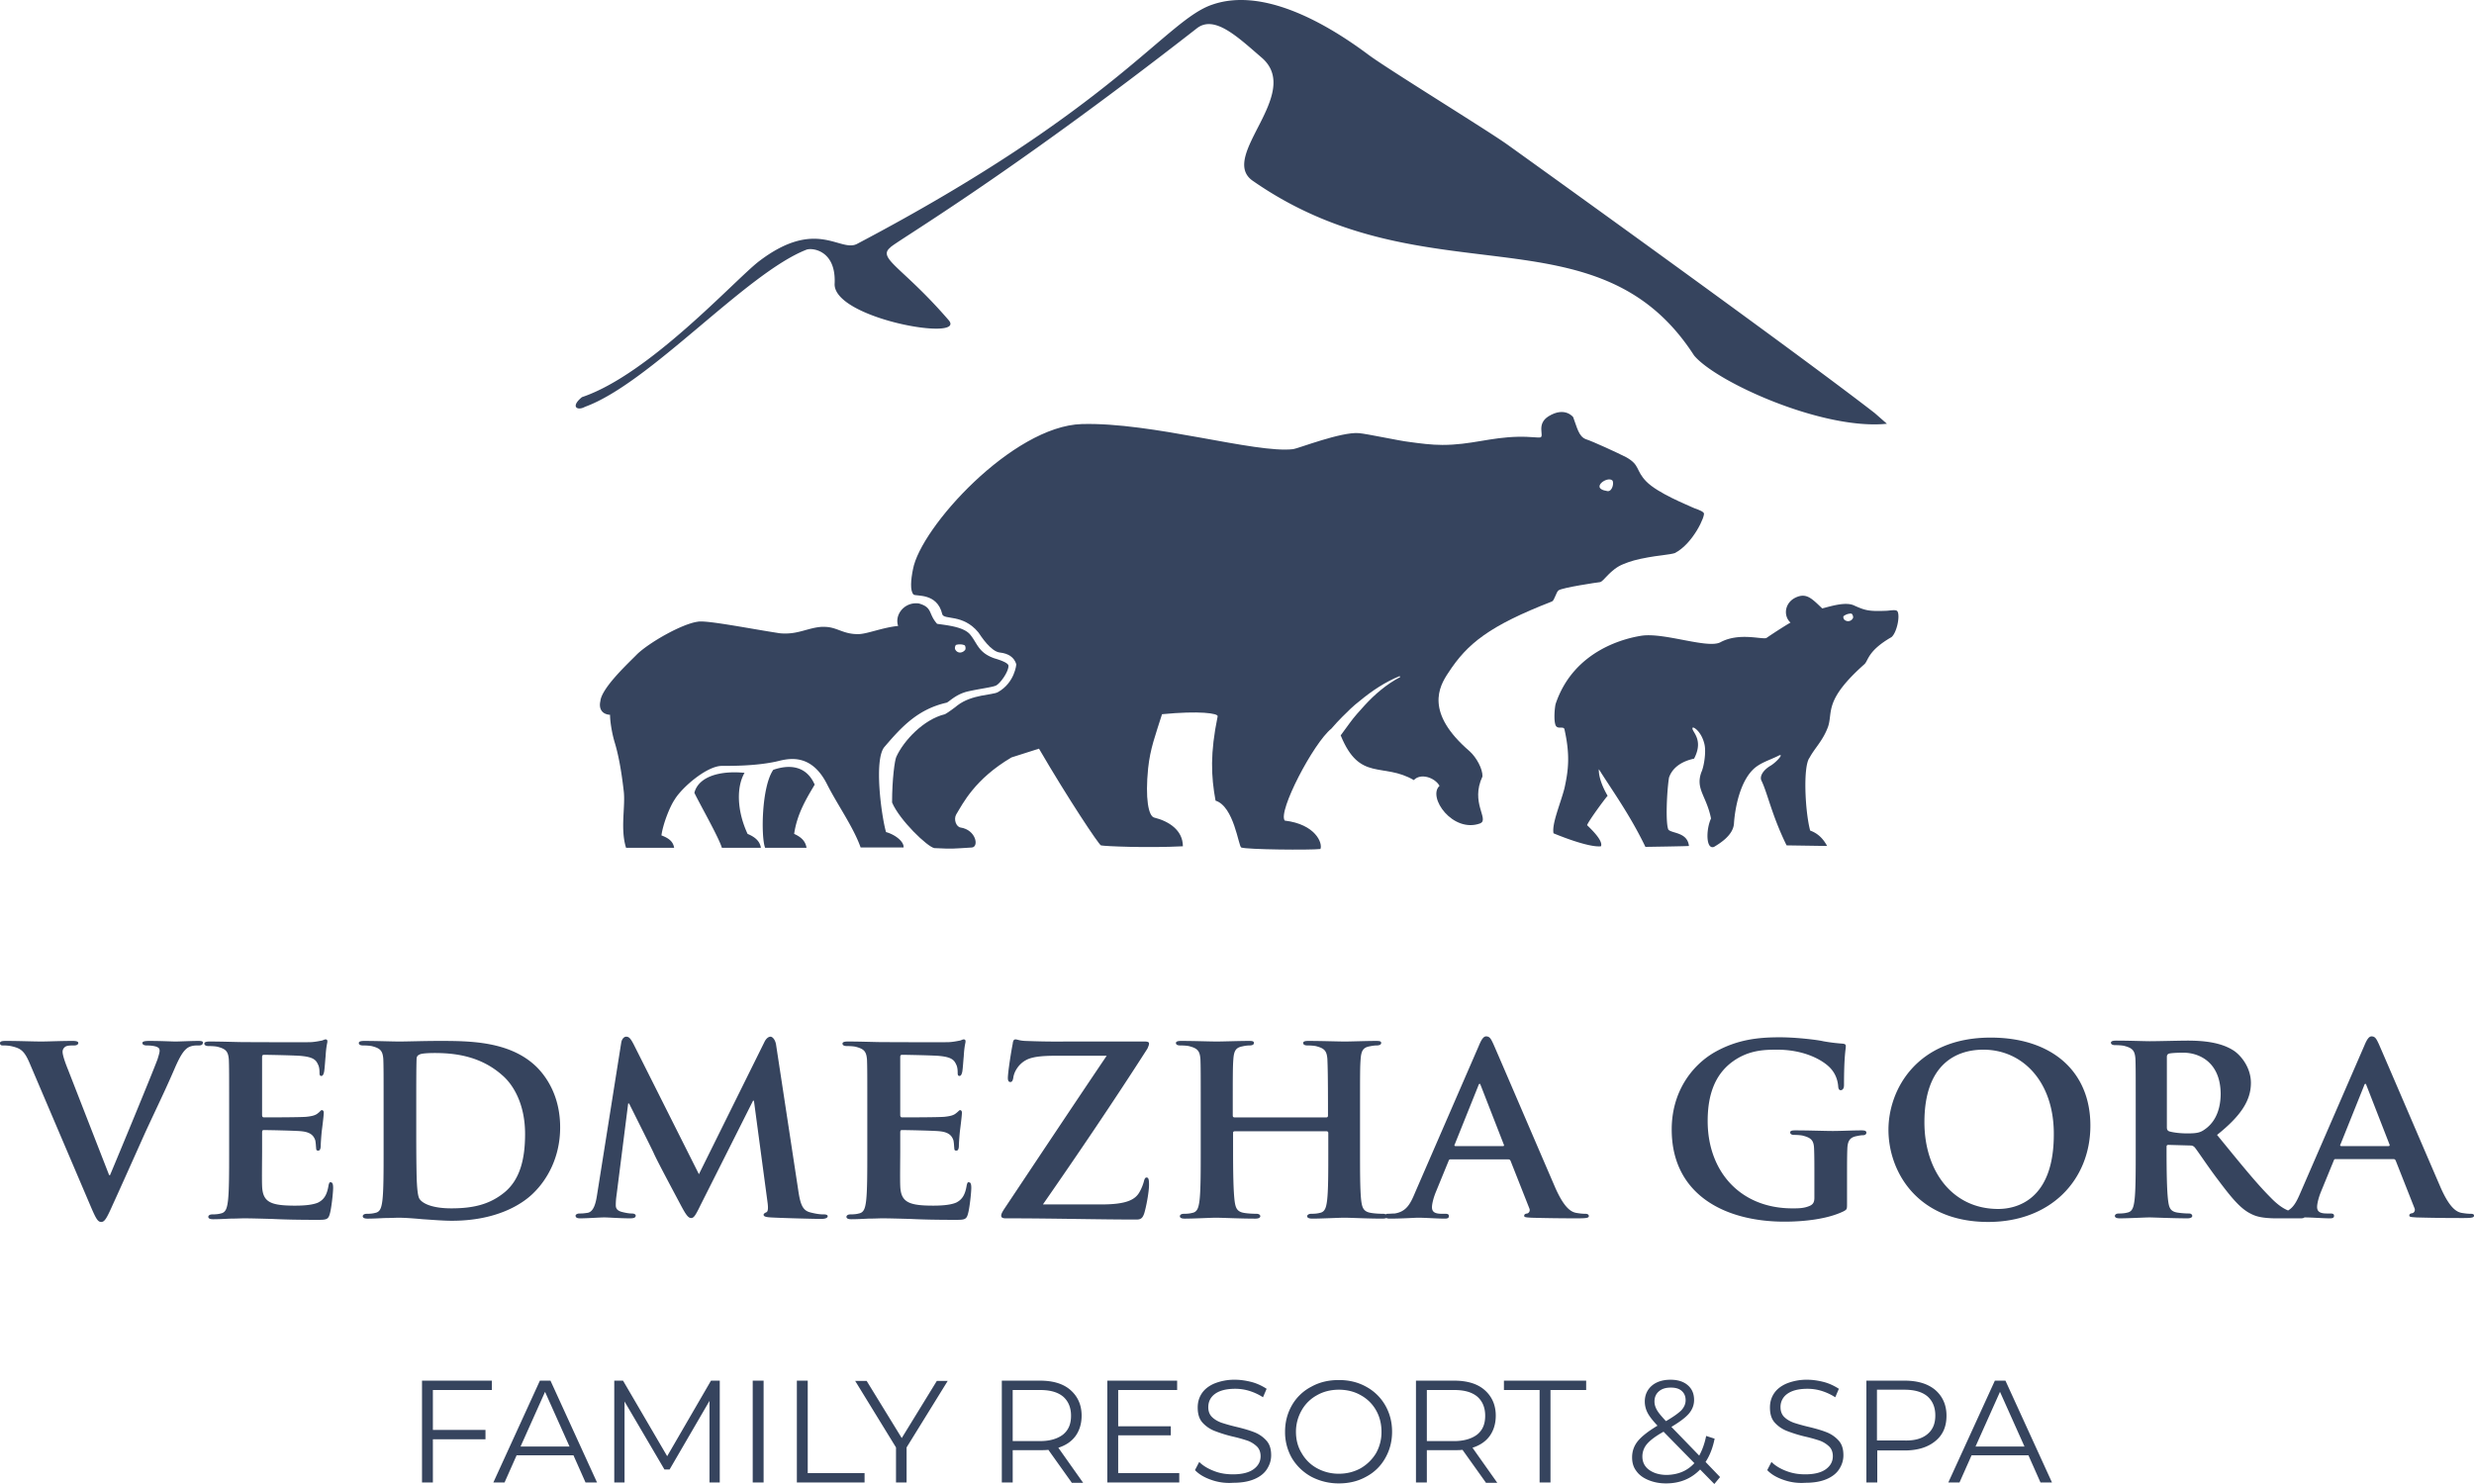 <svg width="190" height="114" fill="none" xmlns="http://www.w3.org/2000/svg"><path d="M112.876 57.72c-3.459-2.971-2.368-4.968-1.648-6.036 1.463-2.252 3.134-3.599 7.963-5.48.186-.069.325-.742.511-.858.325-.21 2.948-.604 3.18-.627.279-.047.79-.999 1.811-1.393.511-.21.975-.349 1.881-.511.58-.116 1.695-.21 2.043-.325 1.416-.72 2.391-2.926 2.229-3.088-.163-.21-.697-.325-.906-.441-.325-.163-2.623-1.068-3.506-1.974-.835-.859-.464-1.254-1.532-1.857-.673-.348-2.6-1.23-3.111-1.393-.557-.21-.673-.906-.975-1.695 0 0-.627-.836-1.88-.07-.975.604-.325 1.51-.627 1.625-.186.047-.906-.07-1.695-.046-2.205.046-3.622.627-5.85.627-.836 0-1.718-.116-2.554-.232-.673-.07-3.25-.627-3.854-.674-1.346-.116-4.666 1.184-5.038 1.23-2.879.35-10.842-2.089-16.251-1.926-5.293.162-12.374 7.94-12.955 11.167-.162.79-.232 1.649.047 1.928.186.162 1.81-.163 2.205 1.509.116.464 1.602-.047 2.786 1.416.186.279.952 1.463 1.649 1.532.626.07 1.09.349 1.253.906 0 0-.116 1.416-1.416 2.136-.395.232-1.996.162-3.11 1.021-.187.163-.837.627-.953.674-1.648.395-3.18 2.043-3.737 3.273-.117.233-.326 1.695-.326 3.506.558 1.347 2.74 3.437 3.25 3.506 1.463.07 1.347.047 2.88-.046.557-.047.325-1.347-.86-1.533-.348-.046-.557-.627-.348-.998.511-.836 1.416-2.716 4.249-4.388l2.112-.673c2.23 3.83 4.597 7.383 4.76 7.43.278.069 3.575.208 6.291.069 0-1.23-1.068-1.927-2.205-2.206-.441-.116-.697-1.462-.465-3.784.163-1.533.558-2.531 1.068-4.156 2.88-.279 4.319-.07 4.272.162-.58 2.833-.51 4.574-.162 6.478 1.416.441 1.764 3.506 1.973 3.599.441.162 5.293.209 6.083.116.185-.465-.395-1.904-2.74-2.183-.557-.673 2.206-5.967 3.575-7.058.279-.325.558-.627.836-.905.441-.441.859-.86 1.347-1.23.952-.79 1.973-1.464 3.064-1.905l.047.07c-1.068.557-1.974 1.347-2.74 2.182-.395.442-.789.86-1.137 1.347-.233.325-.465.627-.697.952 1.463 3.599 3.227 2.043 5.618 3.436.511-.557 1.602-.209 1.974.441-.952.86 1.021 3.669 3.134 2.88.696-.326-.789-1.58.162-3.6.024-.58-.464-1.462-.975-1.926Zm10.146-20.663c.185-.163.58-.325.789-.163.163.116.047.86-.348.836-.906-.14-.604-.534-.441-.673Z" fill="#36445E"/><path d="M46.85 54.911c0 .441.116 1.3.348 2.09.279.905.51 2.09.697 3.715.162 1.184-.279 2.925.185 4.411h3.692c-.07-.441-.349-.72-.975-.952.116-.859.627-2.182 1.021-2.763.58-.952 2.484-2.577 3.622-2.577.905 0 2.6 0 4.132-.325.743-.163 2.624-.836 3.924 1.695.79 1.579 2.043 3.32 2.6 4.899h3.297c.046-.465-.674-.999-1.347-1.184-.348-1.184-.952-5.596-.116-6.548 1.254-1.462 2.507-2.879 4.76-3.39.185-.046.673-.626 1.601-.858.906-.21 1.927-.326 2.206-.465.325-.162.975-1.068.952-1.532-.047-.232-.697-.441-1.091-.558-1.254-.44-1.3-1.184-1.881-1.857-.51-.557-1.695-.673-2.507-.79-.674-.742-.349-1.23-1.3-1.532-.117-.046-.233-.046-.325-.046-.952 0-1.649.905-1.37 1.741-1.207.116-2.391.627-3.065.627h-.046c-1.138 0-1.602-.557-2.554-.557h-.232c-.952.07-1.695.51-2.74.51-.185 0-.394 0-.626-.046-2.113-.325-5.503-.998-6.13-.859-1.207.163-3.69 1.579-4.643 2.485-.58.603-2.74 2.577-2.832 3.621-.116.488.047.999.743 1.045Zm26.56-5.363s.115-.047.278-.047c.116 0 .232 0 .394.07.07.047.116.325 0 .395a.495.495 0 0 1-.348.162.406.406 0 0 1-.325-.162c-.162-.186 0-.418 0-.418Z" fill="#36445E"/><path d="M53.327 60.901c.395.836 1.858 3.39 2.113 4.226h2.995c-.07-.441-.349-.79-1.022-1.068-.859-1.857-.835-3.668-.232-4.69-1.88-.186-3.529.279-3.854 1.532Zm6.06-1.764c-.906 1.3-.952 5.177-.627 5.99h3.18c-.07-.441-.325-.79-.951-1.068.232-1.579.975-2.763 1.578-3.784-.673-1.533-2.043-1.533-3.18-1.138Zm84.599-27.397c-6.013-4.667-24.702-18.11-28.231-20.64-1.602-1.138-9.124-5.758-10.633-6.873C101.617 1.604 96.904-.95 93.12.35c-3.576 1.184-7.383 7.894-27.303 18.388-1.3.674-3.11-2.043-7.545 1.347-1.88 1.462-8.404 8.683-13.581 10.424-.906.744-.348 1.069.232.744 4.991-1.811 12.374-10.263 17.017-12.074.442-.162 2.276.047 2.16 2.6-.163 2.694 10.215 4.505 8.752 2.81-3.506-4.063-5.502-4.736-4.48-5.572.185-.325 8.45-5.062 23.564-16.856 1.346-1.022 3.11.673 4.944 2.252 3.251 2.763-3.343 7.615-.673 9.473 13.326 9.287 26.443 1.857 33.896 13.42 1.694 2.043 9.89 5.757 14.811 5.247l-.928-.813Zm-4.968 32.063c-.395-1.462-.558-4.945-.047-5.595.395-.743 1.022-1.3 1.416-2.368.395-1.138-.348-2.02 2.786-4.806.325-.279.232-1.022 2.09-2.09.394-.325.673-1.579.464-1.973-.116-.186-.58-.047-.975-.047-1.254.047-1.532-.046-2.322-.394-.626-.325-1.694 0-2.484.209-.789-.743-1.207-1.23-2.043-.836-.836.395-.975 1.393-.394 1.927-.117.046-1.184.72-1.858 1.184-.394.116-2.112-.441-3.529.325-.975.51-4.248-.743-6.013-.51-1.091.162-5.223 1.02-6.639 5.246-.07.279-.163 1.254 0 1.649.162.325.58.046.673.278.441 1.974.325 3.112 0 4.574-.325 1.23-.975 2.717-.836 3.437 0 0 2.624 1.114 3.645.998.186-.441-.789-1.347-1.068-1.625.163-.395 1.416-2.09 1.579-2.253-.627-1.068-.697-1.81-.673-2.043 1.021 1.626 2.391 3.506 3.575 5.967 0 0 3.134-.046 3.343-.07-.116-1.067-1.3-.951-1.579-1.253-.232-.51-.116-2.972.047-3.994.394-1.184 1.764-1.416 1.927-1.462.789-1.51-.233-2.09-.116-2.368.046-.116.673.278.905 1.23.162.627-.046 1.811-.232 2.183-.465 1.3.394 1.81.743 3.552-.395.859-.395 2.415.232 2.182.464-.278 1.486-.905 1.532-1.81.07-1.069.441-3.32 1.648-4.296.511-.395 1.068-.557 1.695-.859.627-.348-.069.464-.557.743-.58.348-.836.836-.673 1.138.464.952.789 2.647 1.927 4.968l3.111.047c-.256-.488-.65-.952-1.3-1.184Zm2.553-16.46s.233-.21.581-.21c.116 0 .185.232.162.325a.412.412 0 0 1-.58.21c-.209-.094-.163-.326-.163-.326ZM33.245 106.779v3.065h4.04v.72h-4.04v3.32h-.835v-7.824h5.363v.719h-4.528Zm10.795 5.015h-4.364l-.928 2.09h-.86l3.576-7.824h.812l3.576 7.824h-.883l-.928-2.09Zm-.301-.673-1.88-4.202-1.881 4.202h3.761Zm11.538-5.061v7.824h-.789v-6.269l-3.065 5.271h-.394l-3.065-5.224v6.222h-.789v-7.824h.673l3.39 5.804 3.366-5.804h.673Zm2.531 0h.836v7.824h-.836v-7.824Zm3.389 0h.836v7.104h4.365v.72h-5.2v-7.824Zm8.428 5.131v2.693h-.813v-2.693l-3.134-5.108h.882l2.693 4.388 2.694-4.388h.835l-3.157 5.108Zm12.675 2.693-1.787-2.508c-.209.024-.418.024-.627.024h-2.112v2.484h-.836v-7.824h2.925c.998 0 1.788.232 2.345.719.557.488.859 1.138.859 1.974 0 .603-.163 1.137-.464 1.555-.302.418-.743.72-1.324.906l1.904 2.693h-.882v-.023Zm-.65-3.692c.419-.348.604-.812.604-1.439s-.209-1.115-.603-1.463c-.418-.348-.998-.511-1.788-.511h-2.09v3.924h2.09c.79 0 1.37-.186 1.788-.511Zm8.916 2.972v.72H85.04v-7.824h5.363v.719h-4.527v2.786h4.04v.697h-4.04v2.902h4.69Zm2.437.511c-.534-.186-.951-.441-1.23-.743l.325-.627c.279.279.65.511 1.138.697.464.185.951.255 1.462.255.697 0 1.23-.139 1.579-.395.348-.255.534-.58.534-.998 0-.302-.093-.557-.279-.743a2.098 2.098 0 0 0-.696-.441c-.279-.093-.65-.209-1.161-.325a10.503 10.503 0 0 1-1.416-.441 2.462 2.462 0 0 1-.906-.627c-.255-.279-.371-.673-.371-1.161 0-.395.093-.743.302-1.068.209-.325.534-.581.952-.766a4.1 4.1 0 0 1 1.602-.302c.44 0 .882.07 1.323.186.418.116.79.301 1.114.51l-.278.651a4.287 4.287 0 0 0-1.045-.488 3.664 3.664 0 0 0-1.091-.163c-.697 0-1.208.14-1.556.395-.348.256-.51.604-.51 1.022 0 .302.092.557.278.743.186.185.418.325.72.441a13.9 13.9 0 0 0 1.16.325c.581.139 1.045.278 1.394.418.348.139.65.348.905.627.255.278.371.65.371 1.137 0 .395-.116.743-.325 1.068-.209.325-.534.581-.975.767-.44.185-.975.278-1.625.278a4.103 4.103 0 0 1-1.695-.232Zm7.708-.232a3.959 3.959 0 0 1-1.486-1.416 4.003 4.003 0 0 1-.534-2.044c0-.766.186-1.439.534-2.043a3.648 3.648 0 0 1 1.486-1.416c.627-.348 1.323-.511 2.113-.511.766 0 1.462.163 2.089.511a3.733 3.733 0 0 1 1.463 1.416c.348.604.534 1.277.534 2.043 0 .767-.186 1.44-.534 2.044a3.583 3.583 0 0 1-1.463 1.416c-.627.348-1.323.511-2.089.511a4.51 4.51 0 0 1-2.113-.511Zm3.784-.65a3.332 3.332 0 0 0 1.184-1.161 3.282 3.282 0 0 0 .418-1.649c0-.603-.139-1.161-.418-1.648a2.993 2.993 0 0 0-1.184-1.161c-.487-.279-1.068-.418-1.671-.418-.604 0-1.184.139-1.672.418a2.997 2.997 0 0 0-1.184 1.161 3.298 3.298 0 0 0-.44 1.648c0 .604.138 1.161.44 1.649.279.487.673.882 1.184 1.161a3.442 3.442 0 0 0 1.672.418c.603 0 1.161-.14 1.671-.418Zm9.612 1.091-1.788-2.508c-.209.024-.418.024-.627.024h-2.112v2.484h-.836v-7.824h2.925c.998 0 1.788.232 2.345.719.557.488.859 1.138.859 1.974 0 .603-.163 1.137-.464 1.555-.302.418-.743.72-1.324.906l1.904 2.693h-.882v-.023Zm-.65-3.692c.418-.348.603-.812.603-1.439s-.209-1.115-.603-1.463c-.418-.348-.999-.511-1.788-.511h-2.089v3.924h2.089c.766 0 1.37-.186 1.788-.511Zm4.782-3.413H115.5v-.719h6.315v.719h-2.74v7.105h-.836v-7.105ZM131.658 114l-1.091-1.114c-.673.696-1.532 1.068-2.623 1.068-.511 0-.952-.093-1.347-.256-.395-.162-.72-.395-.929-.696-.232-.302-.325-.65-.325-1.045 0-.464.14-.882.441-1.254.302-.371.813-.766 1.509-1.184-.371-.395-.626-.72-.766-.998a1.884 1.884 0 0 1-.209-.859c0-.488.186-.906.534-1.208.349-.302.836-.464 1.44-.464.557 0 .998.139 1.323.418.325.278.488.65.488 1.138 0 .394-.14.742-.395 1.044-.255.302-.72.65-1.347 1.022l2.136 2.206c.232-.418.418-.929.534-1.51l.65.209c-.139.697-.371 1.301-.696 1.788l1.114 1.161-.441.534Zm-1.532-1.602-2.368-2.415c-.627.349-1.045.674-1.277.952a1.463 1.463 0 0 0-.348.952c0 .418.162.766.51 1.022.349.255.813.394 1.37.394.859-.023 1.556-.301 2.113-.905Zm-2.74-5.503c-.209.186-.325.442-.325.767 0 .232.07.441.186.65.116.209.348.487.697.859.557-.325.951-.604 1.184-.836.209-.232.325-.488.325-.766 0-.302-.093-.534-.302-.72-.209-.186-.488-.255-.836-.255-.395 0-.696.092-.929.301Zm9.565 6.78c-.534-.186-.952-.441-1.23-.743l.325-.627c.279.279.65.511 1.138.697.487.185.951.255 1.462.255.697 0 1.231-.139 1.579-.395.348-.255.534-.58.534-.998 0-.302-.093-.557-.279-.743a2.106 2.106 0 0 0-.696-.441c-.279-.093-.65-.209-1.161-.325a10.508 10.508 0 0 1-1.416-.441 2.463 2.463 0 0 1-.906-.627c-.255-.279-.371-.673-.371-1.161 0-.395.093-.743.302-1.068.209-.325.534-.581.952-.766a4.098 4.098 0 0 1 1.601-.302c.442 0 .883.07 1.324.186.418.116.789.301 1.114.51l-.278.651a4.311 4.311 0 0 0-1.045-.488 3.666 3.666 0 0 0-1.091-.163c-.697 0-1.208.14-1.556.395a1.206 1.206 0 0 0-.511 1.022c0 .302.093.557.279.743.186.185.418.325.72.441.278.093.673.209 1.161.325.58.139 1.044.278 1.392.418.349.139.651.348.906.627.255.278.371.65.371 1.137 0 .395-.116.743-.325 1.068-.209.325-.534.581-.975.767-.441.185-.975.278-1.625.278a4.106 4.106 0 0 1-1.695-.232Zm11.678-6.896c.557.488.859 1.138.859 1.974 0 .836-.279 1.486-.859 1.95-.557.464-1.347.72-2.345.72h-2.112v2.461h-.836v-7.824h2.925c.998 0 1.788.232 2.368.719Zm-.604 3.39c.418-.348.604-.813.604-1.439 0-.627-.209-1.115-.604-1.463-.417-.348-.998-.511-1.787-.511h-2.09v3.901h2.09c.789.023 1.37-.14 1.787-.488Zm7.755 1.625h-4.365l-.929 2.09h-.859l3.576-7.824h.812l3.575 7.824h-.882l-.928-2.09Zm-.302-.673-1.881-4.202-1.88 4.202h3.761ZM15.23 79.963c-.58 0-1.44.046-1.765.046-.232 0-1.068-.046-1.996-.046-.372 0-.534.046-.534.163 0 .116.139.185.325.185.232 0 .534.023.743.093.162.07.255.116.255.325 0 .14-.093.418-.162.65-.442 1.184-2.856 7.012-3.645 8.893h-.07l-3.157-8.103c-.256-.627-.418-1.138-.418-1.37 0-.163.07-.279.185-.372.14-.116.418-.116.72-.116.163 0 .302-.07.302-.186 0-.139-.209-.162-.441-.162-.929 0-1.904.046-2.391.046-.65 0-1.718-.046-2.717-.046-.278 0-.464.023-.464.163 0 .116.046.185.209.185.14 0 .441 0 .72.07.673.162.952.348 1.37 1.347L7.01 92.779c.372.86.511 1.091.766 1.091.256 0 .418-.278.883-1.323.417-.906 1.3-2.879 2.484-5.526 1.021-2.206 1.509-3.18 2.252-4.899.487-1.137.743-1.416.975-1.602.325-.232.72-.209.905-.209.186 0 .302-.07.302-.186.046-.139-.116-.162-.348-.162Zm10.006 11.075c-.116.743-.348 1.114-.813 1.346-.487.21-1.277.233-1.764.233-1.904 0-2.484-.279-2.53-1.51-.024-.534 0-2.066 0-2.67v-1.44c0-.115.022-.185.115-.185.465 0 2.6.047 2.926.093.696.07.928.348 1.044.697.047.232.047.464.07.65 0 .093.046.139.163.139.162 0 .185-.255.185-.395 0-.139.047-.859.093-1.207.116-.906.14-1.207.14-1.323 0-.116-.07-.186-.14-.186-.093 0-.14.116-.302.232-.185.162-.44.232-.882.279-.418.046-2.855.046-3.273.046-.117 0-.14-.093-.14-.186v-4.457c0-.117.047-.163.14-.163.371 0 2.623.046 2.925.093.928.093 1.091.348 1.23.65.116.209.116.534.116.65 0 .14.024.232.14.232.139 0 .185-.209.209-.302.046-.209.092-.998.116-1.184.046-.835.139-1.044.139-1.16 0-.093-.023-.163-.14-.163-.092 0-.185.07-.301.093-.14.023-.441.093-.79.116-.37.023-4.503 0-5.107 0-.534 0-1.718-.047-2.693-.047-.279 0-.418.047-.418.163s.116.186.325.186c.279 0 .604.023.743.07.604.162.766.37.813.975.023.58.023 1.09.023 3.83v3.181c0 1.649 0 3.088-.093 3.854-.07.534-.163.883-.557.952-.163.047-.372.07-.65.07-.232 0-.302.116-.302.186 0 .116.116.185.371.185.395 0 .86-.023 1.3-.046.441 0 .86-.023 1.068-.023.558 0 1.254.023 2.16.046.905.047 2.042.07 3.435.07.697 0 .883 0 .999-.465.116-.371.255-1.602.255-1.996 0-.186-.023-.418-.162-.418-.093-.047-.14.023-.186.209Zm8.474-11.075c-1.138 0-2.461.046-3.042.046-.534 0-1.718-.046-2.693-.046-.278 0-.418.046-.418.163 0 .116.117.185.326.185.278 0 .603.023.742.07.604.162.767.371.813.975.023.58.023 1.091.023 3.831v3.18c0 1.65 0 3.089-.093 3.855-.07.534-.162.882-.557.952-.162.046-.371.07-.65.07-.232 0-.302.116-.302.185 0 .116.116.186.372.186.394 0 .859-.023 1.3-.046.44 0 .859-.024 1.068-.024.464 0 1.137.047 1.88.116.743.047 1.556.117 2.229.117 3.436 0 5.41-1.278 6.268-2.137 1.068-1.044 2.043-2.762 2.043-5.038 0-2.136-.835-3.645-1.764-4.597-2.043-2.043-5.2-2.043-7.545-2.043Zm5.038 11.632c-1.138.929-2.392 1.23-4.087 1.23-1.462 0-2.205-.37-2.437-.72-.14-.185-.186-.835-.21-1.276-.022-.372-.046-1.741-.046-3.645v-2.276c0-1.416 0-2.902.024-3.529 0-.209.07-.302.232-.371.14-.093.766-.116 1.137-.116 1.463 0 3.506.185 5.224 1.718.836.72 1.741 2.206 1.741 4.504 0 1.88-.371 3.483-1.578 4.481Zm24.516 1.695c-.233 0-.534-.023-1.068-.163-.58-.162-.743-.65-.906-1.787l-1.694-11.122c-.07-.371-.279-.58-.418-.58-.163 0-.349.14-.488.441l-5.014 10.123-5.015-9.984c-.256-.487-.372-.58-.58-.58-.14 0-.326.162-.372.464l-1.857 11.702c-.093.604-.256 1.323-.766 1.37-.302.046-.418.046-.58.046-.187 0-.303.093-.303.163 0 .162.14.209.349.209.603 0 1.485-.07 1.857-.07.348 0 1.184.07 1.973.07.279 0 .441-.047.441-.21 0-.092-.116-.162-.301-.162-.163 0-.349-.023-.65-.093-.326-.07-.58-.185-.58-.534 0-.302.022-.534.069-.859l.882-6.965h.07c.626 1.254 1.718 3.436 1.88 3.784.209.511 1.695 3.274 2.136 4.11.302.557.51.906.743.906.209 0 .325-.163.743-1.022l4.016-7.987h.07l1.044 7.801c.07.511.024.72-.092.766-.116.047-.21.117-.21.186 0 .116.117.186.558.21.743.046 3.39.115 3.877.115.278 0 .487-.07.487-.209 0-.093-.116-.14-.301-.14Zm10.981-2.252c-.116.743-.348 1.114-.813 1.346-.487.21-1.277.233-1.764.233-1.904 0-2.484-.279-2.53-1.51-.024-.534 0-2.066 0-2.67v-1.44c0-.115.023-.185.115-.185.465 0 2.6.047 2.926.093.696.07.928.348 1.044.697.047.232.047.464.07.65 0 .093.046.139.162.139.163 0 .186-.255.186-.395 0-.139.047-.859.093-1.207.116-.906.14-1.207.14-1.323 0-.116-.07-.186-.14-.186s-.14.116-.302.232c-.185.162-.44.232-.882.279-.418.046-2.855.046-3.273.046-.116 0-.14-.093-.14-.186v-4.457c0-.117.047-.163.14-.163.371 0 2.623.046 2.925.093.928.093 1.091.348 1.23.65.116.209.116.534.116.65 0 .14.024.232.14.232.139 0 .185-.209.209-.302.046-.209.093-.998.116-1.184.046-.835.139-1.044.139-1.16 0-.093-.023-.163-.14-.163-.092 0-.185.07-.301.093-.14.023-.441.093-.79.116-.37.023-4.503 0-5.107 0-.534 0-1.718-.047-2.693-.047-.279 0-.418.047-.418.163s.116.186.325.186c.279 0 .604.023.743.07.604.162.766.37.813.975.023.58.023 1.09.023 3.83v3.181c0 1.649 0 3.088-.093 3.854-.07.534-.163.883-.557.952-.163.047-.372.07-.65.07-.233 0-.302.116-.302.186 0 .116.116.185.371.185.395 0 .86-.023 1.3-.046.442 0 .86-.023 1.068-.023.558 0 1.254.023 2.16.046.905.047 2.043.07 3.435.07.697 0 .883 0 .999-.465.116-.371.255-1.602.255-1.996 0-.186-.023-.418-.162-.418-.093-.047-.14.023-.186.209Zm13.999-10.889c0-.093-.116-.14-.325-.14h-5.757c-.767 0-1.649.024-3.436-.046-.465-.023-.58-.116-.743-.116-.116 0-.186.093-.21.348-.115.557-.37 2.183-.37 2.624 0 .209.069.302.185.302.116 0 .186-.07.232-.325.047-.418.372-1.045.998-1.37.604-.325 1.695-.325 2.647-.325h3.529c-2.507 3.715-5.224 7.8-7.87 11.771-.21.325-.233.418-.233.534 0 .116.117.186.325.186 3.785 0 6.942.093 10.076.093.349 0 .465-.14.58-.465.14-.44.372-1.625.372-2.205 0-.418-.046-.558-.186-.558-.116 0-.162.116-.209.302-.07.256-.185.557-.348.836-.325.557-.975.929-2.879.929h-4.527c2.647-3.808 5.433-7.918 8.033-11.98.07-.186.116-.256.116-.395Zm33.501 13.094c-.209 0-.418-.023-.697-.07-.348-.069-.882-.301-1.602-1.926-1.184-2.74-4.318-10.053-4.759-11.052-.186-.394-.278-.58-.557-.58-.186 0-.348.209-.557.72l-4.899 11.283c-.371.906-.696 1.463-1.555 1.602-.163 0-.372.023-.557.023-.07 0-.117.024-.14.047a.358.358 0 0 0-.185-.047c-.302 0-.697-.023-.952-.07-.581-.092-.674-.417-.743-.928-.093-.79-.093-2.206-.093-3.877v-3.181c0-2.74 0-3.25.046-3.831.047-.627.186-.882.674-.975.232-.046.394-.07.557-.07.209 0 .348-.07.348-.186 0-.139-.116-.162-.395-.162-.719 0-1.95.046-2.391.046-.487 0-1.811-.046-2.809-.046-.279 0-.395.046-.395.163 0 .116.116.185.325.185.256 0 .581.023.72.07.604.162.766.371.813.975.023.58.046 1.23.046 3.97v.372c0 .116-.07.14-.116.14h-7.058c-.07 0-.139-.024-.139-.14v-.372c0-2.74 0-3.39.046-3.97.047-.627.186-.882.697-.975a2.41 2.41 0 0 1 .534-.07c.232 0 .348-.07.348-.186 0-.139-.116-.162-.371-.162-.743 0-2.043.046-2.484.046-.511 0-1.742-.046-2.74-.046-.255 0-.395.046-.395.163 0 .116.116.185.325.185.279 0 .604.023.743.07.604.162.766.371.813.975.023.58.023 1.091.023 3.831v3.18c0 1.65 0 3.089-.093 3.855-.07.534-.162.882-.557.952-.162.046-.371.07-.65.07-.232 0-.302.116-.302.185 0 .116.116.186.372.186.743 0 1.973-.07 2.39-.07.535 0 1.835.07 3.042.07.232 0 .372-.07.372-.186 0-.093-.093-.186-.302-.186-.279 0-.697-.023-.952-.07-.557-.092-.65-.417-.72-.928-.093-.79-.116-2.16-.116-3.83V87.02c0-.093.07-.116.14-.116h7.057c.047 0 .116.046.116.116v1.393c0 1.649 0 3.042-.093 3.808-.069.534-.162.882-.557.952-.162.046-.371.07-.673.07-.209 0-.302.116-.302.185 0 .116.139.186.395.186.719 0 2.043-.07 2.461-.07.51 0 1.741.07 2.948.07a.871.871 0 0 0 .279-.046.618.618 0 0 0 .255.046c.975 0 1.973-.07 2.159-.07.604 0 1.463.07 2.09.07.185 0 .301-.046.301-.186 0-.116-.046-.186-.278-.186h-.279c-.58 0-.743-.185-.743-.51 0-.21.093-.65.279-1.115l.998-2.438c.047-.116.07-.116.163-.116h4.411c.093 0 .139.024.186.116l1.439 3.645c.093.21-.047.372-.163.395-.185.023-.232.093-.232.186 0 .116.209.116.557.14a121 121 0 0 0 3.599.046c.696 0 .812-.047.812-.186-.023-.116-.116-.163-.278-.163Zm-6.338-5.2h-3.622c-.069 0-.116-.047-.069-.116l1.81-4.505c.024-.07.047-.162.116-.162.047 0 .07.116.093.162l1.765 4.528c.023.07 0 .093-.093.093Zm27.534-1.208c-.627 0-1.602.047-2.182.047-.557 0-1.881-.047-2.879-.047-.255 0-.395.024-.395.163 0 .116.116.186.302.186.256 0 .581.023.72.07.603.162.789.37.812.974.024.558.024 1.231.024 2.137v1.648c0 .325-.093.51-.372.627-.441.186-.836.186-1.323.186-3.993 0-6.501-2.833-6.501-6.71 0-2.206.674-3.553 1.718-4.412 1.3-1.044 2.601-1.068 3.622-1.068 2.113 0 3.506.813 4.063 1.393.487.511.603 1.092.627 1.486.023.14.069.233.185.233.14 0 .256-.117.256-.395 0-2.276.139-2.763.139-2.972 0-.14-.046-.186-.255-.209a13.657 13.657 0 0 1-1.486-.186c-.372-.093-2.02-.302-3.32-.302-1.579 0-3.25.14-5.038 1.161-1.718.999-3.273 3.019-3.273 5.92 0 4.992 4.062 7.082 8.659 7.082 1.463 0 3.32-.186 4.574-.813.232-.139.232-.139.232-.626V90.41c0-.882 0-1.625.023-2.16.023-.626.209-.882.72-.975.209-.046.371-.07.511-.07.139 0 .232-.092.232-.185 0-.162-.14-.186-.395-.186Zm9.937-7.127c-5.665 0-7.847 3.993-7.847 7.081 0 3.204 2.205 7.081 7.661 7.081 4.829 0 7.847-3.25 7.847-7.406s-2.949-6.756-7.661-6.756Zm.58 13.164c-3.529 0-5.665-2.925-5.665-6.663 0-4.458 2.438-5.573 4.527-5.573 3.018 0 5.41 2.461 5.41 6.455.023 5.177-2.949 5.781-4.272 5.781Zm36.287.371c-.209 0-.418-.023-.697-.07-.348-.069-.882-.301-1.602-1.926-1.184-2.74-4.318-10.053-4.759-11.052-.186-.394-.279-.58-.557-.58-.186 0-.348.209-.557.72l-4.899 11.283c-.279.65-.511 1.115-.952 1.37-.348-.14-.789-.418-1.346-.998-1.138-1.138-2.438-2.763-4.11-4.806 1.834-1.463 2.601-2.647 2.601-3.994 0-1.207-.79-2.136-1.324-2.484-.998-.65-2.368-.766-3.552-.766-.58 0-2.275.046-2.902.046-.371 0-1.579-.046-2.554-.046-.278 0-.417.046-.417.162s.116.186.325.186c.278 0 .603.023.742.07.604.162.767.371.813.975.023.58.023 1.091.023 3.83v3.182c0 1.648 0 3.088-.093 3.854-.069.534-.162.882-.557.952-.162.046-.371.07-.65.07-.232 0-.302.115-.302.185 0 .116.116.186.372.186.743 0 1.927-.07 2.298-.07.279 0 1.834.07 2.902.07.232 0 .372-.07.372-.186 0-.093-.093-.186-.233-.186a6.35 6.35 0 0 1-.905-.07c-.58-.092-.65-.417-.72-.951-.092-.766-.116-2.16-.116-3.854v-.256c0-.116.07-.14.14-.14l1.671.047c.139 0 .232.023.348.14.233.278 1.022 1.486 1.765 2.46 1.045 1.394 1.741 2.253 2.554 2.647.441.233.928.326 1.787.349h2.043c.14 0 .232-.023.279-.07.58 0 1.393.07 1.973.07.186 0 .302-.047.302-.186 0-.116-.046-.186-.279-.186h-.278c-.581 0-.743-.186-.743-.51 0-.21.093-.65.278-1.115l.999-2.438c.046-.116.069-.116.162-.116h4.411c.093 0 .14.023.186.116l1.439 3.645c.093.21-.046.372-.162.395-.186.023-.232.093-.232.186 0 .116.209.116.557.14 1.579.046 2.925.046 3.598.046.697 0 .813-.047.813-.186 0-.093-.07-.14-.255-.14Zm-20.431-6.477c-.325.232-.58.302-1.323.302-.464 0-1.021-.047-1.416-.163-.116-.07-.162-.116-.162-.325v-5.386c0-.14.046-.21.162-.256.186-.046.627-.07 1.114-.07 1.115 0 2.856.65 2.856 3.205-.023 1.509-.65 2.298-1.231 2.693Zm14.116 1.277h-3.622c-.069 0-.116-.047-.069-.116l1.81-4.505c.024-.07.047-.162.116-.162.047 0 .07.116.093.162l1.765 4.528c0 .07-.024.093-.093.093Z" fill="#36445E"/></svg>
